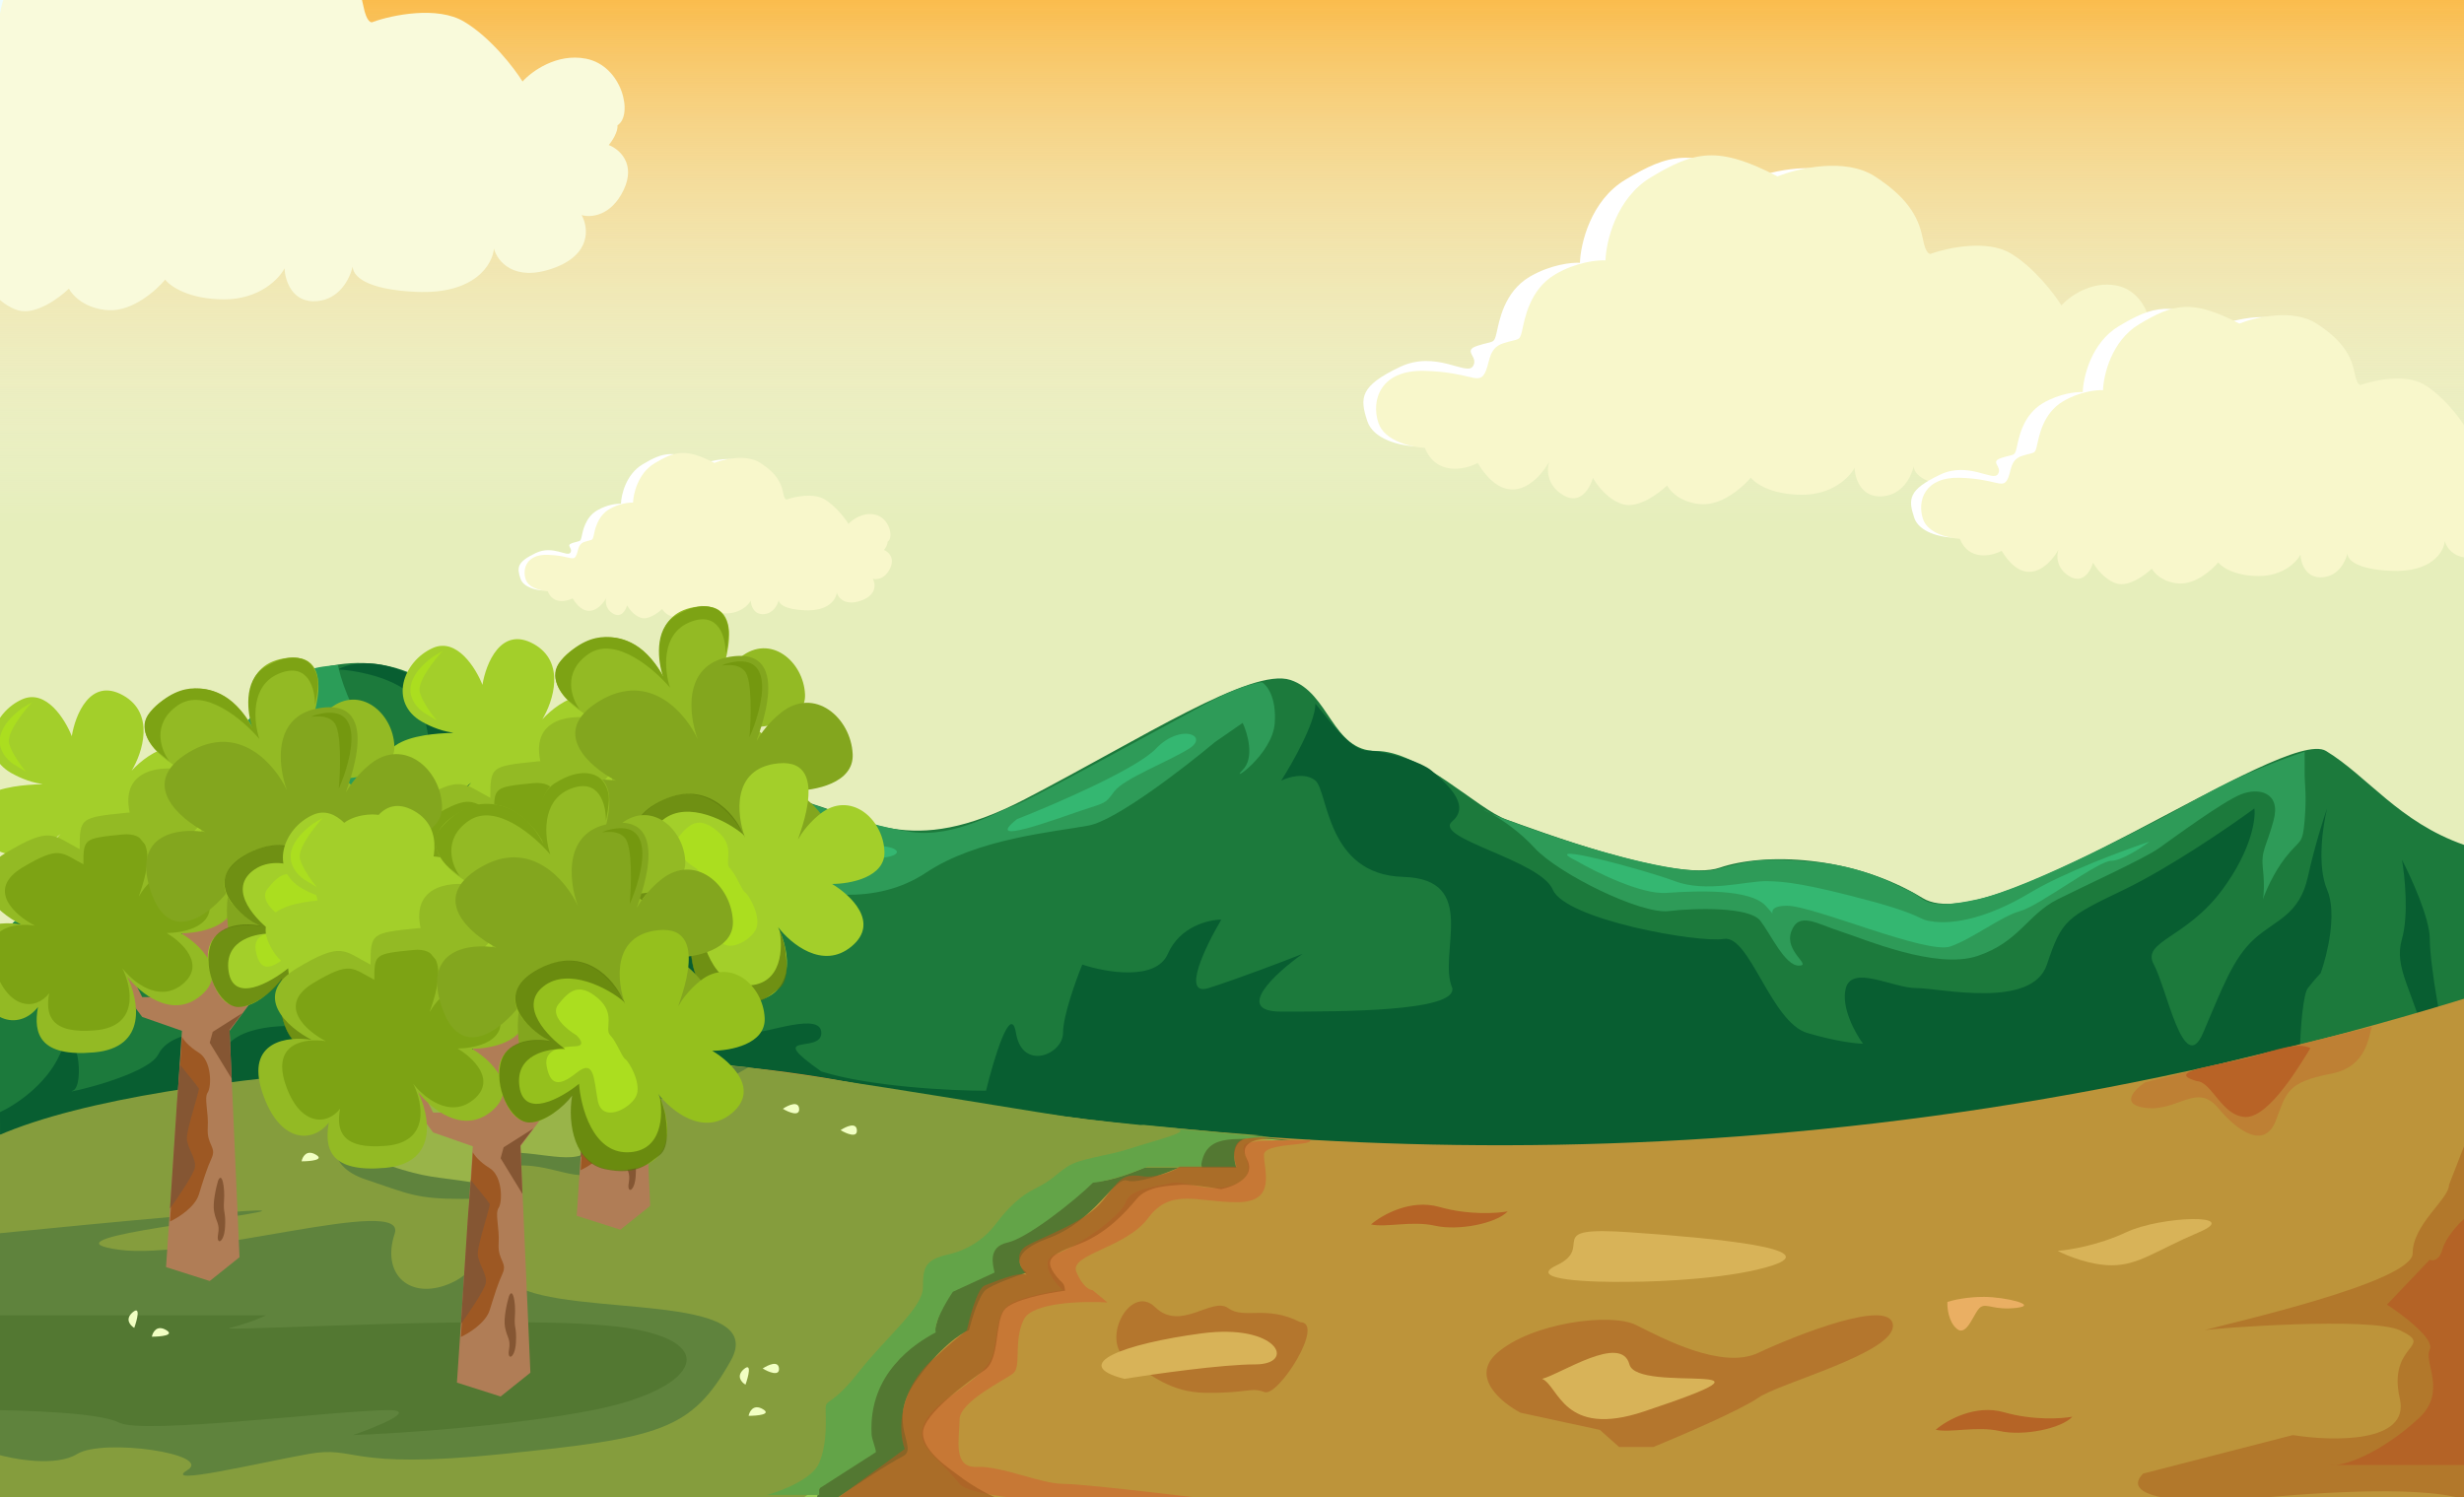 <svg width="1152" height="700" viewBox="0 0 1152 700" fill="none" xmlns="http://www.w3.org/2000/svg">
<rect x="0" y="0" width="1152" height="700" fill="#333333" stroke="none"/>
<g clip-path="url(#clip0)">
<rect width="1152" height="700" fill="white"/>
<rect width="1152" height="699" fill="#E6EEBB"/>
<rect width="1152" height="699" fill="url(#paint0_linear)"/>
<path d="M123.96 329.784C113.253 346.867 33.526 410.454 -5 440.113V554H2.3H1197V405.708C1192.13 405.708 1176.32 403.573 1151.99 395.031C1121.57 384.354 1106.97 363 1087.51 351.137C1068.04 339.274 931.781 440.113 898.933 419.944C866.085 399.776 824.721 398.59 804.039 405.708C783.356 412.826 717.66 387.913 704.277 383.168C690.895 378.423 664.13 351.137 643.447 351.137C622.765 351.137 621.549 323.852 603.3 317.92C585.051 311.987 533.953 345.205 479.206 373.677C424.46 402.149 404.994 381.982 372.146 373.677C339.298 365.373 304.016 342.833 294.283 351.137C284.551 359.441 266.302 370.118 259.002 363C251.702 355.882 228.587 346.392 205.472 323.852C182.356 301.312 137.342 308.43 123.96 329.784Z" fill="#1C7A3C"/>
<path d="M28 493C21.6 507.4 6.667 517 0 520C0 615 12 561 49 578C86 595 122 587 211 567C300 547 669.5 571 896 602C1122.5 633 1148 501 1145 493C1142 485 1136 451 1136 439C1136 429.4 1127.33 410.333 1123 402C1124.33 409.667 1126.2 427.8 1123 439C1119 453 1128 462 1136 493C1144 523.999 1105 520 1096 520H1079C1073 520 1075 467 1079 462C1082.2 458.001 1084.33 455.667 1085 455C1088 446.667 1092.8 427.2 1088 416C1083.2 404.8 1086 386 1088 378C1086.33 382.667 1082.2 395.6 1079 410C1075 428 1064 430 1054 439C1044 448 1039 462 1030 482.999C1021 503.999 1013 462 1007 451C1001 440 1022 439 1039 416C1052.6 397.6 1054.67 383 1054 378C1042.67 386.333 1014.6 405.6 993 416C966 429 964 430 957 451C950 472 907 462 896 462C885 462 866 451 863 462C860.6 470.801 867.333 483 871 487.999C868 487.999 858.6 486.999 845 482.999C828 477.999 818 437 806 439C794 441 732 430 726 416C720 402 669.5 392 679 384C688.5 376.001 674.5 365 669.5 360.5C664.5 356 647 351 639.5 351C632 351 624 340 615 329C615 337.8 604.333 356.667 599 365C602.333 363.333 610.2 361 615 365C621 370 620 409 656 410C692 411 672 446 679 462C681 473 627.003 473 599.002 473H599C576.6 473 596.333 455 609 446C599.667 449.667 577.8 458 565 462C552.2 466.001 563.667 442.334 571 430C565 430 551.6 433.2 546 446C540.4 458.8 517 454.667 506 451C503 458.333 497 475 497 482.999C497 492.999 478 501 475 482.999C472.6 468.599 464.667 494.999 461 510C445 510 407.2 508.2 384 501C357 482 384 493 384 482.999C384 472.999 359 482.999 351 482.999C343 482.999 339 473 339 462C339 451 311 430 300 416C289 402 288 408 288 392C288 379.2 270.667 368.667 262 365C249.333 357.333 222.4 340.4 216 334C189.6 306 166.333 308.334 158 313C164.667 313.334 180.4 315.8 190 323C202 332 200 351 202 360C204 369 224 378 240 384C256 390 267 404 259 430C251 456 244 447 240 462C236.8 474 219.333 474.334 211 473C206.667 474.334 196.4 478.2 190 482.999C182 488.999 173 487.999 158 482.999C143 477.999 116 477.999 107 487.999C99.8 495.999 96 487.999 95 482.999C89.667 482.999 78 484.999 74 493C69 503 28 512 34 510C40 508 36 475 28 493Z" fill="#085E31"/>
<path d="M397 506C248.2 478 69.667 511 -1 531V701H1152V467C842 562 583 541 397 506Z" fill="#BD943A"/>
<path d="M-1 702V531C79 496 284.603 493.303 321 496C361.5 499 471 518 498 522C519.6 525.2 569 529.333 591 531C477.4 531 406.333 645 385 702H-1Z" fill="#859D3D"/>
<path d="M120.719 566.752C136.427 563.401 45.451 572.059 -2 576.807V679.866C6.59 682.38 26.225 685.899 36.043 679.866C48.315 672.325 99.857 679.866 87.585 687.407C75.313 694.948 120.719 684.056 144.035 679.866C167.352 675.677 161.216 687.407 234.847 679.866C308.478 672.325 323.205 668.974 341.613 636.296C360.02 603.619 266.754 616.187 240.983 601.105C215.212 586.023 225.03 595.24 207.849 601.105C190.668 606.97 178.397 595.24 184.533 576.807C190.668 558.374 92.493 589.375 55.678 584.348C18.862 579.32 101.084 570.942 120.719 566.752Z" fill="#5F833D"/>
<path d="M124.389 615H-6V659.333C10.824 659.333 46.716 660.5 55.689 665.167C66.906 671 158.038 659.333 181.872 659.333C195.332 659.333 176.264 667.111 165.048 671C186.545 670.222 239.075 666.8 277.21 659.333C324.879 650 338.899 627.833 292.632 620.833C246.365 613.833 97.75 623.167 107.564 620.833C115.416 618.967 122.052 616.167 124.389 615Z" fill="#537832"/>
<path d="M415 681C408.6 684.2 392.333 695 385 700H375C376.667 693.667 381 677.8 385 665C390 649 403 630 421 613C435.4 599.4 443.667 584.667 446 579L487 557L507 546C514 543.334 529 536.8 533 532C537 527.201 542 528.5 544 528.5L605 533.5C601.333 533.834 591.2 532.8 580 532C568.8 531.2 569.333 541 571 546H544C538 548.667 524.8 553.6 520 552C514 550 505 571 483 579C465.4 585.4 469 592.334 473 595C468 596.667 457.2 600.6 454 603C450.8 605.4 447.333 616.667 446 622C442.333 623.334 432.2 630 421 646C407 666 423 677 415 681Z" fill="#96C753"/>
<path d="M422 681C415.6 684.2 399.333 695 392 700H382C383.667 693.666 388 677.8 392 665C397 649 410 630 428 613C442.4 599.4 450.667 584.666 453 579L494 557L514 546C521 543.333 536 536.8 540 532C544 527.2 547.5 527.5 549.5 527.5L611.5 534C607.833 534.333 598.2 532.8 587 532C575.8 531.2 576.333 541 578 546H551C545 548.667 531.8 553.6 527 552C521 550 512 571 490 579C472.4 585.4 476 592.333 480 595C475 596.666 464.2 600.6 461 603C457.8 605.4 454.333 616.666 453 622C449.333 623.333 439.2 630 428 646C414 666 430 677 422 681Z" fill="#537832"/>
<path d="M406 681C399.6 684.2 383.333 695 376 700H366C367.667 693.667 372 677.8 376 665C381 649 394 630 412 613C426.4 599.4 434.667 584.667 437 579L478 557L498 546C505 543.333 520 536.8 524 532C528 527.2 533 526 535 526L596 532C592.333 532.334 582.2 532.8 571 532C559.8 531.2 560.333 541 562 546H535C529 548.667 515.8 553.6 511 552C505 550 496 571 474 579C456.4 585.4 460 592.333 464 595C459 596.667 448.2 600.6 445 603C441.8 605.4 438.333 616.667 437 622C433.333 623.333 423.2 630 412 646C398 666 414 677 406 681Z" fill="#859D3D"/>
<path d="M165.469 502.972C177.187 496.647 215.601 495.246 231 495.999L293 495.999L350 499L317.5 517.5C317.5 506.205 299.325 519.914 289.41 519.914C277.016 519.914 283.38 527.816 280 542.5C276.62 557.184 260.027 543.87 242 545C223.972 546.13 248 560.577 216.172 560.577C194.498 560.577 191.384 558.318 171.103 551.541C150.821 544.764 155.106 529.389 167.5 526C179.894 522.611 178.99 521.044 171.103 514.267C163.216 507.49 150.822 510.879 165.469 502.972Z" fill="#5F833D"/>
<path d="M177 502C187.4 496.4 217.333 496.334 231 497L339 498.5L319 512C319 502 295.8 517 287 517C276 517 280 521 277 534C274 547 253 538 237 539C221 540 241 556 222 553C203 550 200 551 182 545C164 539 166 532 177 529C188 526 189 518 182 512C175 506 164 509 177 502Z" fill="#99B449"/>
<path d="M383 684C379.8 691.6 365.333 697.167 358.5 699H383V696L409.5 679C409.5 677 407.5 672.9 407.5 670.5C406 642 428 628 437.5 623C436.3 619 442.333 608.667 445.5 604L465 595C464.167 591.333 461.8 583 471 581C480.2 579 502 561.833 511 553C519.4 552.2 531.833 547.334 536.5 545.5H561.5C563.5 528.986 578 534 589.5 531.5C573.667 530 543.6 527.2 550 528C558 529 539 533.5 528.5 537C518 540.5 505 541.5 499 545.5C493 549.5 492.5 551.5 483.5 556C474.5 560.5 468.5 568.5 465 573C461.5 577.5 454.5 584 443.5 586.5C432.5 589 431.5 592.5 431.5 602C431.5 611.5 414 625.5 401.5 641.5C389 657.5 386 654 386 658.5C386 663 387 674.5 383 684Z" fill="#63A448"/>
<path d="M350 662C350.401 659.909 352.289 656.354 356.625 658.863C360.961 661.373 354.015 662 350 662Z" fill="#F1FFC3"/>
<path d="M71 625C71.401 622.909 73.288 619.354 77.625 621.863C81.961 624.373 75.015 625 71 625Z" fill="#F1FFC3"/>
<path d="M141 543C141.401 540.909 143.289 537.354 147.625 539.863C151.961 542.373 145.015 543 141 543Z" fill="#F1FFC3"/>
<path d="M348.538 647.44C346.704 646.359 343.991 643.386 347.812 640.146C351.634 636.907 349.889 643.659 348.538 647.44Z" fill="#F1FFC3"/>
<path d="M62.767 620.88C60.933 619.798 58.219 616.825 62.041 613.586C65.863 610.346 64.117 617.099 62.767 620.88Z" fill="#F1FFC3"/>
<path d="M356.577 639.883C358.992 638.249 363.898 635.954 364.2 639.849C364.501 643.743 359.244 641.494 356.577 639.883Z" fill="#F1FFC3"/>
<path d="M393 528.433C395.415 526.8 400.321 524.505 400.623 528.399C400.924 532.294 395.667 530.045 393 528.433Z" fill="#F1FFC3"/>
<path d="M366 518.433C368.415 516.8 373.321 514.505 373.623 518.399C373.924 522.294 368.667 520.045 366 518.433Z" fill="#F1FFC3"/>
<path d="M157 535.433C159.415 533.8 164.321 531.505 164.623 535.399C164.924 539.294 159.667 537.045 157 535.433Z" fill="#F1FFC3"/>
<path d="M1050 701C1074.8 698.6 1129.33 694 1152 701V536L1145 554C1145 560.667 1128 572.4 1128 586C1128 599.6 1040.83 619 1030.5 622C1035.17 621 1108.4 615.6 1122 622C1139 630 1116 628 1122 654C1126.8 674.8 1090.67 674 1072 671L1002 689C990 701 1025.2 703.4 1050 701Z" fill="#B2782B"/>
<path d="M1152 685H1091.93C1090.86 685.1 1089.88 685.102 1089 685H1091.93C1101.36 684.117 1117.53 675.576 1131 663C1144.18 650.699 1133 637 1136 631C1138.4 626.2 1123.67 615 1116 610L1136 589C1137.33 589.667 1140.4 589.6 1142 584C1143.6 578.4 1149.33 572.333 1152 570V685Z" fill="#B65B24" fill-opacity="0.7"/>
<path d="M448.626 693.78C457.045 704.312 563.05 705.541 615 704.839L558.373 700.099C541.168 697.993 504.753 693.78 496.735 693.78C486.712 693.78 468.17 685.354 456.645 685.88C445.119 686.407 448.626 672.188 448.626 663.762C448.626 655.337 469.674 645.33 473.683 642.17C477.692 639.011 473.683 626.898 478.694 616.893C482.703 608.888 506.423 608.291 517.782 608.993L510.766 603.201C509.43 603.201 506.056 601.515 503.249 594.774C499.741 586.348 526.301 583.715 536.825 569.497C547.348 555.278 559.877 562.124 578.418 562.124C596.96 562.124 590.946 547.378 590.946 540.006C590.946 534.108 614.534 536 612.5 533C607.656 533.527 584.332 532.317 581.926 535.266C578.919 538.953 589.443 547.379 578.418 553.172C567.393 558.964 553.362 551.592 547.348 553.172C541.335 554.751 528.306 555.805 526.301 562.124C524.297 568.444 504.252 582.662 493.728 586.349C485.309 589.298 492.225 598.812 496.735 603.201C491.556 603.903 479.696 606.044 473.683 608.993C466.166 612.68 467.168 618.473 464.663 631.638C462.157 644.804 440.107 652.177 433.091 663.762C426.075 675.348 438.102 680.614 448.626 693.78Z" fill="#C77835"/>
<path d="M672.976 564.34C659.386 560.458 645.996 568.17 641 572.511C647.931 574.073 660.1 570.664 670.997 573.12C681.895 575.575 699.615 572.052 704.904 566.41C699.924 567.338 686.566 568.223 672.976 564.34Z" fill="#B56426"/>
<path d="M936.976 660.34C923.386 656.458 909.996 664.17 905 668.511C911.931 670.073 924.1 666.664 934.997 669.12C945.895 671.575 963.615 668.052 968.904 662.41C963.924 663.338 950.566 664.223 936.976 660.34Z" fill="#B56426"/>
<path d="M699.994 632.578C687.194 643.778 701.994 655.912 710.994 660.578L747.994 668.578L756.994 676.578H772.994C785.994 671.245 813.994 659.178 821.994 653.578C831.994 646.578 885.994 632.578 884.994 619.578C883.994 606.578 838.994 624.579 821.994 632.578C804.994 640.578 776.994 625.578 764.994 619.578C752.994 613.578 715.994 618.578 699.994 632.578Z" fill="#B4762D"/>
<path d="M927.661 606.387C919.585 606.344 912.845 607.942 910.485 608.747C910.326 611.582 910.983 618.067 914.889 621.318C919.771 625.383 923.01 612.997 926.049 611.138C929.088 609.279 932.242 612.758 942.778 611.517C953.313 610.275 937.757 606.441 927.661 606.387Z" fill="#EAAF63"/>
<path d="M563.122 651.215C547.367 650.899 538.819 643.239 528.317 636.736C513.177 628.407 528.183 599.553 540.078 611.197C551.973 622.841 566.691 606.164 574.198 611.624C581.705 617.084 591.841 610.012 607.922 618.2C619.738 618.437 597.572 653.389 591.172 650.9C584.773 648.412 582.816 651.61 563.122 651.215Z" fill="#B4762D"/>
<path d="M761.811 637.954C758 623.471 729.738 642.46 720.991 644.713C728.766 647.931 730.817 672.561 768.5 660C845 634.5 765.521 652.052 761.811 637.954Z" fill="#D8B358"/>
<path d="M727.794 591.609C713.021 598.561 744.317 599.655 761.811 599.333C776.39 599.333 810.212 597.788 828.872 591.609C852.198 583.885 803.603 579.057 761.811 576.161C720.019 573.264 746.261 582.919 727.794 591.609Z" fill="#D8B358"/>
<path d="M994.096 576.161C980.878 582.34 967.207 584.528 962.023 584.85C966.235 587.103 977.185 591.609 987.293 591.609C999.928 591.609 1007.7 584.85 1028.11 576.161C1048.52 567.471 1010.62 568.436 994.096 576.161Z" fill="#D8B358"/>
<path d="M586.868 637.954C571.318 637.954 539.569 642.46 525.638 644.713C499.397 637.954 525.638 628.299 561.599 623.471C597.559 618.644 606.306 637.954 586.868 637.954Z" fill="#D8B358"/>
<path d="M1003 518C991 516.4 998 509.333 1003 506L1109 480C1107.33 484.333 1106.8 498.8 1090 502C1069 506 1069 511 1064 524C1059 537 1047 530 1037 518C1027 506 1018 520 1003 518Z" fill="#BE8034"/>
<path d="M1055 493.5C1041.53 497.769 1010 500.5 1027 505.5C1034.1 505.674 1038.76 521.998 1049.93 522.271C1061.1 522.544 1076.12 496.624 1080.2 490.055C1075.5 488 1069.85 488.794 1055 493.5Z" fill="#B65B24" fill-opacity="0.8"/>
<path d="M423 677.5L391.5 700.5H466.5C461.667 699 452.6 693.3 449 690.5C444.5 687 431.5 679 431.5 670C431.5 661 453.5 645.5 460.5 640.5C467.5 635.5 465 618.5 469.5 612.5C473.1 607.7 490 604.5 498 603.5C497.667 603 498.3 600.657 495.5 598.657C486.5 588.657 491.5 586.657 504.5 581.657C517.5 576.657 526.5 566.5 531.5 560.5C536.5 554.5 546.5 554.5 551.5 554C555.5 553.6 566.167 555.167 571 556C576.833 554.833 587.4 550.4 583 542C578.6 533.6 588.833 532.167 594.5 532.5C593 532 588.4 531.3 582 532.5C575.6 533.7 576.667 541.667 578 545.5H551.5C549.333 547.5 540.288 550.868 534.5 550C524.5 548.5 523.5 551.5 515.5 561.5C507.5 571.5 488 578 480 582.5C473.6 586.1 477.333 593.834 480 596C475.5 594.5 464.1 599.8 460.5 601C456.9 602.2 453.333 616.334 452 622C448.833 624.5 441.6 630.4 438 634C420 648.4 419.667 669 423 677.5Z" fill="#A35D21" fill-opacity="0.7"/>
<path d="M117 414C71.4 426 23.333 430.167 6 431.5C42.333 402.833 118.5 337 126 326C134.864 313 150.667 311.333 158 311C159 316 163 331 175 347C190 367 177 366 180 388C183 410 208 421 196 433C184 445 174 399 117 414Z" fill="#2B9D58"/>
<path d="M282 392C284.4 384 272.333 372 266 367C265.5 366.667 264 365.8 262 365C264 365 268.5 365 272.5 364C279.3 362.8 290.667 354.5 295.5 350.5C309 346 335 361.5 342 364C349 366.5 372.5 374 379.5 376C386.5 378 405.5 386 426 389C446.5 392 468 378.5 473.5 377C479 375.5 544.5 339.5 563 329.5C577.8 321.5 587.167 319.167 590 319C592.333 320.333 596.8 326 596 338C595 353 574 367 581 360C586.6 354.4 583.333 343 581 338L568 347C553.667 359 521.8 383.6 509 386C493 389 457 392 433 408C409 424 380 418 365 413C353 409 340 418 335 423C336.333 425.667 340.8 433.8 348 445C357 459 322 448 312 436C302 424 279 402 282 392Z" fill="#2E9B58"/>
<path d="M693.5 378.5C694.486 378.955 695.81 379.638 697.372 380.535C705.068 383.913 721.575 389.569 730.5 392.5C749 398.667 789.3 410.1 802.5 406.5C819 402 824.5 401 848 403C871.5 405 887 414 893.5 417C900 420 899.5 426 924.5 420.5C949.5 415 1009.5 383.5 1031 371.5C1048.2 361.9 1069.17 354.167 1077.5 351.5V361.5C1077.5 367.5 1078.5 371.5 1077.5 383.5C1076.5 395.5 1075.5 392 1068.5 401C1062.9 408.2 1059.17 417 1058 420.5C1058.33 418.833 1058.8 413.7 1058 406.5C1057 397.5 1059.5 396.5 1063 383.5C1066.5 370.5 1056 368 1047.5 371.5C1039 375 1016.5 391.5 1009.5 396.5C1002.5 401.5 976 413.5 962 420.5C948 427.5 944 440.5 924.5 447C905 453.5 871.5 439 860.5 435.5C849.5 432 841 426 837.5 435.5C834 445 847.5 451.5 841 451.5C834.5 451.5 828 437 823 430.5C818 424 793 424.5 780 426C767 427.5 728.5 408.5 717.5 396.5C710.702 389.085 702.672 383.578 697.372 380.535C695.439 379.686 694.062 378.982 693.5 378.5Z" fill="#2E9B58"/>
<path d="M74 389.5C64 401.1 40.833 414 30.5 419C38 418 58.7 413.6 81.5 404C110 392 95 386 103 376C111 366 127 375 135 372C143 369 143 357 138.5 349.5C134 342 147 329 147 319.5C147 311.9 141.333 321 138.5 326.5C134.667 331.334 125.4 342.7 119 349.5C111 358 86.5 375 74 389.5Z" fill="#34B771"/>
<path d="M313 431C315.4 437.4 324.333 437 328.5 436C332.499 435.451 328.5 420.5 324.5 407.5C320.5 394.5 344 395.5 362 395.5C380 395.5 379 401 402 401.5C425 402 422.5 395.5 409.5 395.5C396.5 395.5 383.5 389.5 369 382.5C354.5 375.5 351 380 328.5 380C305.999 380 309.5 365 295 363.5C280.5 362 279.5 368.5 283.5 376.5C287.5 384.5 292.5 385.5 292.5 395.5C292.5 405.5 298.5 401 306 414.5C313.5 428 310 423 313 431Z" fill="#34B771"/>
<path d="M540.5 350C531.3 359.6 493.333 376 475.5 383C459 396.001 493.5 383 505.5 379C517.5 375 516.5 376 521 370C525.5 364 546.5 356 556 350C565.5 344 552 338 540.5 350Z" fill="#34B771"/>
<path d="M779 417.5C767.4 418.3 746.167 407.833 737 402.5C717.651 393 768.5 406.5 783 412C797.5 417.5 816.5 412 825.5 412C834.5 412 845.5 413.5 873.5 421C901.5 428.5 895.5 430 904.5 431C913.5 432 929 429.5 949 417.5C965 407.9 993 397.5 1005 393.5C1001 396.5 991.8 402.5 987 402.5C981 402.5 953.5 423.5 944.5 426C935.5 428.5 923 438.5 912 442.5C901 446.5 848 423.5 835.5 423.5C823 423.5 833 431.5 825.5 423.5C818 415.5 793.5 416.5 779 417.5Z" fill="#34B771"/>
<path d="M690.081 202.885C684.081 206.02 673.438 207.466 660.992 208.639C654.955 208.351 642.162 205.615 639.289 196.975C635.613 185.92 635.826 180.478 654.488 171.586C671.32 163.566 685.608 175.856 688.611 171.289C691.615 166.721 683.313 164.077 690.812 161.656C698.31 159.236 698.47 160.935 699.692 155.678C700.913 150.422 703.037 136.513 715.24 129.365C725.003 123.647 734.925 122.654 738.666 122.873C738.974 113.99 743.651 93.785 759.901 84.028C780.214 71.831 791.116 69.09 819.096 83.59C828.473 79.85 850.7 74.614 864.595 83.587C881.963 94.803 885.476 104.755 887.128 113.167C888.449 119.897 890.374 120.286 891.172 119.64C898.927 116.91 911.237 122.273 922.153 128.785C933.068 135.296 948.466 138.518 951.836 143.913C952.17 143.539 952.407 143.235 952.57 142.994C952.402 142.122 953.37 141.808 952.57 142.994C952.738 143.87 954.053 145.312 959.466 146.362C974.332 149.244 996.914 157.658 990.427 161.697C990.683 164.415 988.177 168.193 986.892 169.742C991.05 171.349 998.074 177.257 992.908 188.026C987.742 198.794 979.376 199.297 975.839 198.202C978.588 203.084 968.703 201.882 952.749 207.498C936.796 213.114 930.145 204.487 928.814 199.472C928.266 205.807 924.106 208.867 899.96 207.715C875.814 206.563 881.531 220.799 883.197 217.214C882.516 222.134 867.342 205.264 857.131 206.227C848.785 207.013 852.85 218.856 854.52 220.513C854.766 220.365 854.966 220.151 855.116 219.861C855.147 220.744 854.894 220.883 854.52 220.513C851.208 222.499 839.493 212.327 826.065 212.316C811.642 212.304 808.582 227.102 806.613 224.431C803.016 228.769 790.424 217.046 780.766 216.585C771.108 216.124 768.872 230.844 767.471 228.12C763.536 231.918 759.651 212.749 752.587 210.672C745.524 208.596 734.532 227.797 732.793 224.533C731.518 229.223 731.78 213.479 723.78 208.749C717.14 204.823 712.868 215.357 712.25 217.198C712.281 217.144 712.311 217.09 712.342 217.035C712.15 217.587 712.124 217.575 712.25 217.198C706.921 226.669 703.816 225.446 690.081 202.885Z" fill="white"/>
<path d="M690.864 216.489C684.864 219.625 671.523 222.596 666.158 209.392C660.121 209.104 647.33 206.368 644.455 197.728C640.862 186.928 645.538 172.778 666.2 173.401C686.863 174.024 690.826 179.649 693.83 175.082C696.833 170.514 695.262 162.951 702.76 160.531C710.258 158.11 710.418 159.809 711.64 154.553C712.862 149.297 714.985 135.387 727.189 128.239C736.952 122.521 746.874 121.529 750.614 121.748C750.922 112.864 755.6 92.659 771.85 82.902C792.163 70.706 803.065 67.965 831.044 82.465C840.421 78.725 862.649 73.488 876.543 82.461C893.912 93.677 897.425 103.629 899.076 112.041C900.397 118.771 902.322 119.161 903.12 118.514C910.875 115.784 929.115 111.952 940.03 118.464C950.945 124.975 960.414 137.392 963.784 142.787C967.408 138.733 977.63 131.201 989.523 133.508C1004.39 136.39 1008.86 156.532 1002.38 160.571C1002.63 163.29 1000.13 167.067 998.841 168.616C1003 170.224 1010.02 176.132 1004.86 186.9C999.69 197.669 991.324 198.171 987.787 197.077C990.536 201.959 992.047 213.127 976.093 218.743C960.139 224.359 953.489 215.732 952.157 210.716C951.61 217.051 944.478 229.434 920.332 228.282C900.06 227.315 894.9 221.904 894.752 218.071C893.427 223.31 889.316 231.204 880.338 232.05C870.127 233.013 867.235 223.574 867.065 218.735C864.885 222.939 856.921 231.344 842.497 231.332C828.074 231.32 820.53 225.976 818.562 223.306C814.964 227.643 805.355 236.203 795.696 235.743C786.038 235.282 780.82 229.718 779.419 226.994C775.485 230.792 765.85 237.87 758.786 235.793C751.723 233.717 746.48 226.671 744.742 223.407C743.467 228.097 738.917 236.295 730.916 231.565C722.916 226.835 723.165 219.157 724.29 215.909C718.904 225.557 704.678 239.179 690.864 216.489Z" fill="#F8F7CB"/>
<path d="M-70.561 107.243C-77.463 110.85 -89.706 112.513 -104.025 113.863C-110.969 113.532 -125.687 110.385 -128.992 100.444C-133.221 87.727 -132.975 81.466 -111.507 71.237C-92.143 62.01 -75.707 76.149 -72.251 70.895C-68.796 65.64 -78.346 62.598 -69.72 59.814C-61.094 57.029 -60.91 58.983 -59.504 52.937C-58.099 46.89 -55.656 30.889 -41.617 22.666C-30.386 16.087 -18.971 14.946 -14.668 15.197C-14.314 4.978 -8.933 -18.266 9.761 -29.491C33.129 -43.521 45.671 -46.675 77.859 -29.994C88.646 -34.296 114.217 -40.32 130.201 -29.998C150.181 -17.095 154.223 -5.646 156.123 4.031C157.643 11.773 159.858 12.222 160.775 11.478C169.697 8.337 183.858 14.507 196.416 21.998C208.973 29.489 226.687 33.195 230.564 39.401C230.948 38.971 231.22 38.622 231.407 38.344C231.215 37.341 232.328 36.981 231.407 38.344C231.601 39.353 233.114 41.011 239.341 42.219C256.443 45.535 282.422 55.214 274.959 59.861C275.253 62.987 272.371 67.333 270.893 69.115C275.676 70.965 283.756 77.761 277.813 90.149C271.87 102.537 262.246 103.116 258.176 101.856C261.339 107.472 249.967 106.089 231.614 112.55C213.261 119.011 205.61 109.087 204.079 103.317C203.449 110.605 198.663 114.125 170.885 112.8C143.107 111.475 149.685 127.851 151.601 123.728C150.817 129.387 133.361 109.981 121.615 111.088C112.013 111.992 116.69 125.617 118.611 127.522C118.894 127.353 119.124 127.106 119.297 126.772C119.332 127.789 119.041 127.948 118.611 127.522C114.801 129.808 101.323 118.106 85.876 118.093C69.283 118.079 65.763 135.103 63.499 132.03C59.36 137.02 44.875 123.534 33.764 123.004C22.653 122.474 20.081 139.407 18.469 136.274C13.943 140.643 9.473 118.591 1.347 116.202C-6.779 113.813 -19.424 135.902 -21.424 132.147C-22.891 137.543 -22.59 119.43 -31.793 113.989C-39.431 109.473 -44.346 121.592 -45.057 123.709C-45.022 123.647 -44.987 123.585 -44.952 123.522C-45.172 124.157 -45.203 124.143 -45.057 123.709C-51.188 134.605 -54.759 133.198 -70.561 107.243Z" fill="#EEFDFF"/>
<path d="M-69.659 122.894C-76.562 126.501 -91.91 129.919 -98.082 114.729C-105.026 114.398 -119.742 111.251 -123.048 101.311C-127.182 88.886 -121.803 72.608 -98.033 73.325C-74.263 74.042 -69.703 80.513 -66.248 75.258C-62.793 70.004 -64.6 61.303 -55.974 58.519C-47.348 55.735 -47.164 57.689 -45.759 51.642C-44.353 45.595 -41.911 29.594 -27.872 21.371C-16.64 14.792 -5.226 13.651 -0.922 13.903C-0.569 3.683 4.813 -19.561 23.507 -30.785C46.875 -44.816 59.416 -47.969 91.604 -31.288C102.392 -35.591 127.962 -41.615 143.947 -31.293C163.927 -18.39 167.969 -6.941 169.868 2.737C171.388 10.479 173.603 10.927 174.521 10.183C183.442 7.042 204.425 2.634 216.982 10.125C229.539 17.616 240.432 31.901 244.309 38.107C248.478 33.443 260.237 24.778 273.919 27.431C291.021 30.748 296.167 53.919 288.704 58.566C288.999 61.693 286.116 66.038 284.638 67.82C289.421 69.67 297.502 76.466 291.558 88.854C285.615 101.243 275.991 101.821 271.922 100.561C275.085 106.178 276.822 119.025 258.469 125.486C240.116 131.947 232.465 122.023 230.933 116.253C230.303 123.54 222.099 137.785 194.321 136.46C171.001 135.347 165.065 129.123 164.894 124.714C163.37 130.74 158.641 139.822 148.312 140.795C136.565 141.902 133.238 131.045 133.042 125.477C130.535 130.314 121.373 139.983 104.78 139.969C88.187 139.956 79.509 133.808 77.244 130.735C73.106 135.725 62.051 145.573 50.94 145.043C39.829 144.513 33.827 138.113 32.215 134.979C27.688 139.348 16.604 147.49 8.478 145.101C0.352 142.713 -5.679 134.607 -7.678 130.853C-9.145 136.248 -14.38 145.678 -23.583 140.237C-32.787 134.796 -32.5 125.963 -31.206 122.227C-37.402 133.325 -53.767 148.997 -69.659 122.894Z" fill="#F9FADB"/>
<path d="M267.35 273.354C264.514 274.836 259.484 275.519 253.602 276.074C250.749 275.937 244.702 274.645 243.344 270.561C241.607 265.336 241.708 262.764 250.528 258.561C258.483 254.77 265.236 260.579 266.656 258.421C268.075 256.262 264.152 255.012 267.696 253.868C271.24 252.724 271.315 253.527 271.893 251.043C272.47 248.558 273.474 241.984 279.242 238.606C283.856 235.903 288.545 235.434 290.313 235.538C290.459 231.339 292.669 221.789 300.35 217.178C309.95 211.414 315.103 210.118 328.327 216.971C332.759 215.204 343.265 212.729 349.832 216.97C358.04 222.271 359.701 226.974 360.481 230.95C361.106 234.131 362.016 234.315 362.393 234.01C366.058 232.719 371.876 235.254 377.035 238.332C382.194 241.409 389.472 242.932 391.065 245.482C391.223 245.305 391.334 245.162 391.411 245.047C391.332 244.635 391.79 244.487 391.411 245.047C391.491 245.462 392.113 246.143 394.671 246.639C401.697 248.002 412.37 251.978 409.304 253.887C409.425 255.172 408.241 256.957 407.634 257.689C409.599 258.449 412.919 261.241 410.477 266.331C408.035 271.421 404.081 271.658 402.409 271.141C403.709 273.448 399.037 272.88 391.496 275.534C383.956 278.189 380.813 274.111 380.184 271.741C379.925 274.735 377.959 276.181 366.546 275.637C355.134 275.092 357.836 281.821 358.623 280.127C358.302 282.452 351.13 274.479 346.304 274.933C342.359 275.305 344.281 280.903 345.07 281.685C345.186 281.616 345.28 281.515 345.352 281.377C345.366 281.795 345.246 281.86 345.07 281.685C343.504 282.624 337.967 277.817 331.621 277.812C324.804 277.806 323.358 284.8 322.427 283.538C320.727 285.588 314.776 280.047 310.211 279.829C305.646 279.611 304.59 286.568 303.927 285.281C302.068 287.076 300.231 278.016 296.893 277.035C293.554 276.053 288.359 285.128 287.538 283.586C286.935 285.802 287.059 278.361 283.277 276.125C280.139 274.27 278.121 279.249 277.828 280.119C277.843 280.093 277.857 280.068 277.872 280.042C277.781 280.303 277.768 280.297 277.828 280.119C275.309 284.595 273.842 284.017 267.35 273.354Z" fill="white"/>
<path d="M267.721 279.784C264.885 281.266 258.58 282.67 256.044 276.429C253.191 276.293 247.145 275 245.787 270.916C244.088 265.812 246.298 259.124 256.064 259.419C265.83 259.713 267.703 262.372 269.123 260.213C270.542 258.054 269.8 254.48 273.344 253.336C276.888 252.192 276.963 252.995 277.541 250.51C278.118 248.026 279.121 241.452 284.889 238.074C289.504 235.371 294.193 234.902 295.961 235.005C296.107 230.807 298.317 221.257 305.998 216.646C315.598 210.881 320.751 209.586 333.975 216.439C338.407 214.672 348.912 212.197 355.48 216.437C363.688 221.738 365.349 226.442 366.129 230.418C366.754 233.599 367.664 233.783 368.041 233.477C371.706 232.187 380.326 230.376 385.485 233.453C390.644 236.531 395.12 242.4 396.713 244.949C398.425 243.033 403.257 239.474 408.877 240.564C415.904 241.926 418.018 251.446 414.952 253.355C415.073 254.64 413.889 256.425 413.281 257.157C415.246 257.917 418.566 260.709 416.124 265.799C413.683 270.888 409.729 271.126 408.057 270.609C409.356 272.916 410.07 278.194 402.53 280.849C394.99 283.503 391.846 279.426 391.217 277.055C390.958 280.049 387.588 285.902 376.175 285.357C366.594 284.9 364.156 282.343 364.085 280.531C363.459 283.007 361.516 286.739 357.273 287.138C352.447 287.593 351.08 283.132 351 280.845C349.97 282.832 346.205 286.804 339.388 286.799C332.571 286.793 329.006 284.268 328.075 283.005C326.375 285.055 321.833 289.101 317.268 288.883C312.703 288.666 310.238 286.036 309.575 284.749C307.716 286.544 303.162 289.889 299.823 288.907C296.485 287.926 294.007 284.596 293.186 283.053C292.583 285.27 290.432 289.144 286.651 286.909C282.87 284.673 282.988 281.045 283.519 279.51C280.974 284.069 274.25 290.508 267.721 279.784Z" fill="#F8F7CB"/>
<path d="M935.234 246.768C930.477 249.255 922.039 250.401 912.171 251.331C907.385 251.102 897.243 248.934 894.965 242.083C892.05 233.318 892.22 229.004 907.015 221.954C920.36 215.595 931.687 225.34 934.068 221.719C936.45 218.097 929.868 216.001 935.813 214.082C941.758 212.163 941.885 213.51 942.853 209.342C943.822 205.175 945.505 194.147 955.181 188.48C962.921 183.947 970.787 183.16 973.753 183.334C973.997 176.291 977.705 160.272 990.589 152.536C1006.69 142.867 1015.34 140.694 1037.52 152.19C1044.95 149.224 1062.58 145.073 1073.59 152.187C1087.36 161.079 1090.15 168.969 1091.46 175.638C1092.5 180.974 1094.03 181.283 1094.66 180.77C1100.81 178.606 1110.57 182.858 1119.22 188.021C1127.88 193.183 1140.09 195.737 1142.76 200.014C1143.02 199.718 1143.21 199.477 1143.34 199.286C1143.21 198.595 1143.97 198.346 1143.34 199.286C1143.47 199.981 1144.52 201.124 1148.81 201.956C1160.59 204.241 1178.5 210.912 1173.35 214.114C1173.56 216.269 1171.57 219.264 1170.55 220.492C1173.85 221.767 1179.42 226.45 1175.32 234.988C1171.23 243.526 1164.59 243.924 1161.79 243.056C1163.97 246.927 1156.13 245.973 1143.48 250.426C1130.83 254.879 1125.56 248.039 1124.51 244.063C1124.07 249.085 1120.77 251.511 1101.63 250.598C1082.49 249.685 1087.02 260.971 1088.34 258.129C1087.8 262.03 1075.77 248.655 1067.67 249.418C1061.06 250.042 1064.28 259.431 1065.6 260.744C1065.8 260.627 1065.96 260.458 1066.08 260.227C1066.1 260.928 1065.9 261.038 1065.6 260.744C1062.98 262.319 1053.69 254.255 1043.04 254.246C1031.61 254.237 1029.18 265.968 1027.62 263.851C1024.77 267.29 1014.79 257.996 1007.13 257.63C999.473 257.265 997.701 268.935 996.59 266.775C993.471 269.787 990.39 254.589 984.79 252.943C979.19 251.297 970.475 266.519 969.097 263.932C968.086 267.65 968.294 255.168 961.951 251.418C956.687 248.306 953.3 256.657 952.81 258.116C952.834 258.074 952.858 258.031 952.883 257.987C952.731 258.425 952.71 258.416 952.81 258.116C948.585 265.625 946.124 264.656 935.234 246.768Z" fill="white"/>
<path d="M935.855 257.555C931.098 260.041 920.521 262.396 916.267 251.928C911.481 251.7 901.34 249.531 899.061 242.68C896.212 234.118 899.919 222.899 916.301 223.393C932.682 223.888 935.824 228.347 938.206 224.726C940.587 221.105 939.341 215.109 945.286 213.19C951.231 211.271 951.358 212.618 952.326 208.45C953.295 204.283 954.978 193.255 964.653 187.588C972.394 183.055 980.26 182.268 983.226 182.442C983.47 175.399 987.178 159.38 1000.06 151.644C1016.17 141.975 1024.81 139.801 1046.99 151.297C1054.43 148.332 1072.05 144.181 1083.06 151.294C1096.83 160.187 1099.62 168.077 1100.93 174.746C1101.98 180.082 1103.5 180.391 1104.14 179.878C1110.28 177.714 1124.74 174.675 1133.4 179.838C1142.05 185.001 1149.56 194.845 1152.23 199.122C1155.1 195.908 1163.21 189.937 1172.64 191.765C1184.42 194.051 1187.97 210.02 1182.83 213.222C1183.03 215.377 1181.04 218.372 1180.02 219.6C1183.32 220.875 1188.89 225.558 1184.79 234.096C1180.7 242.633 1174.07 243.032 1171.26 242.164C1173.44 246.035 1174.64 254.889 1161.99 259.341C1149.34 263.794 1144.07 256.954 1143.01 252.978C1142.58 258 1136.92 267.817 1117.78 266.904C1101.71 266.137 1097.62 261.848 1097.5 258.809C1096.45 262.962 1093.19 269.221 1086.07 269.892C1077.98 270.655 1075.68 263.172 1075.55 259.335C1073.82 262.668 1067.51 269.332 1056.07 269.323C1044.64 269.313 1038.66 265.076 1037.1 262.959C1034.24 266.398 1026.63 273.184 1018.97 272.819C1011.31 272.454 1007.17 268.043 1006.06 265.883C1002.94 268.895 995.305 274.506 989.705 272.86C984.104 271.213 979.948 265.627 978.57 263.04C977.559 266.758 973.952 273.257 967.609 269.507C961.266 265.757 961.464 259.67 962.355 257.095C958.085 264.744 946.807 275.544 935.855 257.555Z" fill="#F8F7CB"/>
<path d="M280.168 404.164C260.743 420.212 251.327 402.432 249.047 391.536C247.74 404.09 240.202 425.408 220.502 410.257C200.802 395.106 212.168 374.394 220.313 365.931C211.827 373.524 192.341 383.826 182.286 364.29C169.717 339.87 218.214 343.425 211.103 342.451C205.415 341.672 199.434 338.75 197.154 337.386C181.671 328.408 188.354 309.231 202.354 302.987C213.554 297.992 222.493 312.397 225.563 320.224C227.16 310.316 234.173 292.614 249.453 301.07C264.732 309.527 258.559 328.102 253.563 336.333C261.754 327.351 280.956 315.054 292.238 337.72C303.521 360.387 280.877 371.024 268.145 373.51C280.246 377.041 299.593 388.117 280.168 404.164Z" fill="#A3CF2A"/>
<path d="M269.633 568.467L290.056 574.965L303.981 563.825L299.34 457.994L323.476 425.502V413.434L299.34 442.212L303.981 381.87L277.059 403.222V442.212H258.492L250.137 425.502L244.567 432.929L258.492 451.496L277.059 457.994L269.633 568.467Z" fill="#B07D56"/>
<path d="M178.579 432.567C170.732 408.624 190.722 406.35 201.698 408.206C190.489 402.406 173.395 387.603 194.693 374.796C215.991 361.989 216.717 366.552 229.25 373.05C229.25 358.264 229.579 358.231 251.145 356.034L251.441 356.003C278.764 353.219 257.746 397.07 261.249 390.805C264.051 385.794 268.955 381.293 271.057 379.669C285.069 368.532 300.482 381.757 301.183 397.07C301.743 409.32 285.069 412.383 276.662 412.383C285.303 417.487 299.221 430.48 285.77 441.616C272.318 452.753 257.279 440.224 251.441 432.567C256.812 443.472 261.249 465.838 236.028 468.066C210.806 470.293 207.42 459.614 209.755 446.853C202.048 456.83 186.425 456.511 178.579 432.567Z" fill="#93BA24"/>
<path d="M189.401 428.748C182.959 409.185 199.369 407.327 208.379 408.844C199.178 404.105 185.145 392.011 202.628 381.547C220.112 371.082 220.709 374.811 230.996 380.12C230.996 368.039 231.267 368.012 248.97 366.217L249.213 366.192C271.642 363.917 254.389 399.745 257.264 394.627C259.565 390.532 263.59 386.855 265.316 385.528C276.818 376.429 289.471 387.234 290.046 399.745C290.506 409.754 276.818 412.256 269.917 412.256C277.01 416.427 288.435 427.043 277.393 436.142C266.351 445.241 254.005 435.004 249.213 428.748C253.622 437.658 257.264 455.932 236.56 457.752C215.856 459.572 213.076 450.847 214.993 440.421C208.667 448.572 195.842 448.311 189.401 428.748Z" fill="#7DA314"/>
<path d="M253.774 360.157C245.927 336.213 265.918 333.94 276.894 335.796C265.684 329.996 248.59 315.193 269.888 302.386C291.186 289.579 306.319 307.722 311.223 318.395C307.253 307.723 304.777 285.821 326.636 283.593C353.959 280.809 332.941 324.66 336.444 318.395C339.247 313.384 344.151 308.883 346.253 307.259C360.264 296.122 375.677 309.347 376.378 324.66C376.939 336.91 360.264 339.972 351.857 339.972C360.498 345.077 374.416 358.069 360.965 369.206C347.514 380.343 332.474 367.814 326.636 360.157C332.007 371.062 336.444 393.428 311.223 395.655C286.002 397.883 284.367 372.918 286.702 360.157C278.996 370.134 261.621 384.101 253.774 360.157Z" fill="#93BA24"/>
<path d="M262.329 392.239C253.604 365.525 275.832 362.988 288.036 365.059C275.572 358.587 256.564 342.072 280.246 327.783C303.929 313.494 320.755 333.737 326.209 345.645C321.794 333.737 319.042 309.301 343.347 306.816C373.729 303.71 350.358 352.634 354.253 345.645C357.369 340.053 362.822 335.031 365.159 333.219C380.74 320.794 397.878 335.549 398.657 352.634C399.28 366.301 380.74 369.718 371.392 369.718C380.999 375.413 396.476 389.909 381.519 402.334C366.562 414.759 349.839 400.781 343.347 392.239C349.319 404.405 354.253 429.359 326.209 431.844C298.164 434.329 296.346 406.476 298.943 392.239C290.374 403.369 271.054 418.953 262.329 392.239Z" fill="#83A61E"/>
<path d="M290.908 433.496C283.061 409.552 303.051 407.279 314.027 409.135C302.818 403.334 285.724 388.532 307.022 375.725C328.32 362.918 343.453 381.061 348.357 391.734C344.387 381.061 341.911 359.159 363.77 356.932C391.093 354.148 370.075 397.998 373.578 391.734C376.38 386.722 381.285 382.221 383.386 380.597C397.398 369.461 412.811 382.686 413.512 397.998C414.072 410.249 397.398 413.311 388.991 413.311C397.632 418.416 411.55 431.408 398.099 442.545C384.647 453.681 369.608 441.153 363.77 433.496C369.141 444.401 373.578 466.767 348.357 468.994C323.135 471.222 321.501 446.257 323.836 433.496C316.129 443.473 298.754 457.44 290.908 433.496Z" fill="#A3CF2A"/>
<path d="M317.065 391.572C312.933 396.71 320.939 403.347 325.458 406.023C327.18 407.629 329.59 410.905 325.458 411.162C320.293 411.483 309.963 411.804 311.578 420.474C313.192 429.145 317.065 430.43 325.458 423.686C333.851 416.942 333.529 425.934 335.466 436.531C337.403 447.128 349.992 440.706 353.22 434.925C356.449 429.145 349.992 418.226 348.378 417.263C346.764 416.3 344.182 408.914 341.276 406.023C338.371 403.133 344.182 396.068 335.466 388.682C326.75 381.296 322.23 385.15 317.065 391.572Z" fill="#ABDE1F"/>
<path d="M308.16 374.907C329.326 363.767 343.127 380.013 347.15 389.296L348.078 390.689C340.707 384.19 321.66 373.979 310.016 383.262C298.372 392.546 311.973 406.626 320.228 412.505C312.183 412.094 296.648 415.046 298.876 430.144C301.104 445.242 318.372 435.506 326.727 428.751C327.5 439.555 333.132 461.087 349.471 460.779C365.81 460.471 366.181 443.012 364.324 434.321C365.252 436.641 366.903 441.956 367.109 443.604C367.573 447.317 369.43 458.458 364.324 462.171C359.219 465.885 354.112 471.918 338.795 468.669C325.079 465.76 321.156 448.246 323.477 434.321C319.764 439.426 310.573 446.853 303.518 446.853C294.698 446.853 286.344 429.68 290.521 417.611C293.863 407.956 306.767 407.399 313.266 408.791L310.016 406.935C300.578 401.056 286.994 386.047 308.16 374.907Z" fill="#597609" fill-opacity="0.7"/>
<path d="M202.329 307.139C184.876 320.135 193.2 330.502 199.544 334.06L204.185 336.845C202.174 334.525 197.78 328.676 196.294 323.849C194.809 319.021 202.793 308.84 206.97 304.354L202.329 307.139Z" fill="#ABDE1F"/>
<path d="M339.259 310.387C363.396 303.332 356.743 330.347 350.399 344.736C351.172 336.072 351.791 317.721 348.078 313.637C343.436 308.531 333.689 312.708 339.259 310.387Z" fill="#74980F"/>
<path d="M262.206 308.995C255.894 316.05 262.361 324.622 266.384 328.026L271.025 331.739C267.216 326.633 262.719 314.287 275.203 305.746C287.687 297.205 305.779 312.708 313.265 321.528C310.635 313.637 308.809 296.462 322.548 290.892C336.288 285.322 339.413 298.474 339.259 305.746C339.723 303.734 340.651 298.876 340.651 295.534C340.651 291.356 338.794 288.107 336.938 286.251C335.081 284.394 328.118 280.217 315.586 288.107C305.56 294.42 307.695 309.614 310.016 316.422C300.732 298.783 288.664 297.855 283.094 297.855C277.524 297.855 270.097 300.176 262.206 308.995Z" fill="#7DA314"/>
<path d="M299.34 457.53L305.374 449.639L291.449 458.458L290.057 463.564L300.268 480.274L299.34 457.53Z" fill="#855633"/>
<path d="M292.098 542.479C291.355 538.394 293.027 531.184 293.955 528.09C295.812 523.448 297.204 531.339 296.74 537.373C296.276 543.408 297.668 542.479 297.204 549.906C296.74 557.333 293.026 558.261 293.955 553.155C294.883 548.049 293.027 547.585 292.098 542.479Z" fill="#855633"/>
<path d="M284.95 534.581C283.094 540.523 275.203 545.412 271.489 547.114L277.059 460.778C277.678 462.016 280.123 465.234 284.95 468.205C290.984 471.918 290.984 483.987 289.128 486.772C287.271 489.557 289.592 495.591 289.128 503.482C288.664 511.373 293.305 512.301 290.984 517.407C288.664 522.513 287.271 527.155 284.95 534.581Z" fill="#9D5823"/>
<path d="M271.489 541.08L274.738 491.414L276.131 473.775C278.916 477.179 284.579 484.173 284.95 484.915C285.414 485.844 279.38 503.482 279.38 508.124C279.38 512.766 284.022 517.872 283.094 522.049C282.351 525.391 275.048 536.129 271.489 541.08Z" fill="#855633"/>
<path d="M88.168 428.164C68.743 444.212 59.327 426.432 57.047 415.536C55.74 428.09 48.202 449.408 28.502 434.257C8.802 419.106 20.168 398.394 28.313 389.931C19.827 397.524 0.341 407.826 -9.714 388.29C-22.283 363.87 26.214 367.425 19.103 366.451C13.415 365.672 7.434 362.75 5.154 361.386C-10.329 352.408 -3.646 333.231 10.354 326.987C21.554 321.992 30.493 336.397 33.563 344.224C35.16 334.316 42.173 316.614 57.453 325.07C72.732 333.527 66.559 352.102 61.563 360.333C69.754 351.351 88.956 339.054 100.238 361.72C111.521 384.387 88.877 395.024 76.145 397.51C88.246 401.041 107.593 412.117 88.168 428.164Z" fill="#A3CF2A"/>
<path d="M77.633 592.467L98.056 598.965L111.981 587.825L107.34 481.994L131.476 449.502V437.434L107.34 466.212L111.981 405.87L85.059 427.222V466.212H66.493L58.137 449.502L52.567 456.929L66.493 475.496L85.059 481.994L77.633 592.467Z" fill="#B07D56"/>
<path d="M-13.421 456.567C-21.268 432.624 -1.278 430.35 9.698 432.206C-1.511 426.406 -18.605 411.603 2.693 398.796C23.991 385.989 24.718 390.552 37.25 397.05C37.25 382.264 37.579 382.231 59.145 380.034L59.441 380.003C86.764 377.219 65.746 421.07 69.249 414.805C72.051 409.794 76.956 405.293 79.057 403.669C93.069 392.532 108.482 405.757 109.183 421.07C109.743 433.32 93.069 436.383 84.662 436.383C93.303 441.487 107.221 454.48 93.77 465.616C80.318 476.753 65.279 464.224 59.441 456.567C64.812 467.472 69.249 489.838 44.028 492.066C18.806 494.293 15.42 483.614 17.755 470.853C10.048 480.83 -5.575 480.511 -13.421 456.567Z" fill="#93BA24"/>
<path d="M-2.599 452.748C-9.041 433.185 7.369 431.327 16.379 432.844C7.178 428.105 -6.855 416.011 10.628 405.547C28.112 395.082 28.709 398.811 38.996 404.12C38.996 392.039 39.267 392.012 56.97 390.217L57.213 390.192C79.642 387.917 62.389 423.745 65.264 418.627C67.565 414.532 71.59 410.855 73.316 409.528C84.818 400.429 97.471 411.234 98.046 423.745C98.506 433.754 84.818 436.256 77.917 436.256C85.01 440.427 96.435 451.043 85.393 460.142C74.351 469.241 62.005 459.004 57.213 452.748C61.622 461.658 65.264 479.932 44.56 481.752C23.856 483.572 21.076 474.847 22.993 464.421C16.667 472.572 3.842 472.311 -2.599 452.748Z" fill="#7DA314"/>
<path d="M61.774 384.157C53.927 360.213 73.918 357.94 84.894 359.796C73.684 353.996 56.59 339.193 77.888 326.386C99.186 313.579 114.319 331.722 119.223 342.395C115.253 331.723 112.777 309.821 134.636 307.593C161.959 304.809 140.941 348.66 144.444 342.395C147.247 337.384 152.151 332.883 154.253 331.259C168.264 320.122 183.677 333.347 184.378 348.66C184.939 360.91 168.264 363.972 159.857 363.972C168.498 369.077 182.416 382.069 168.965 393.206C155.514 404.343 140.474 391.814 134.636 384.157C140.007 395.062 144.444 417.428 119.223 419.655C94.002 421.883 92.367 396.918 94.702 384.157C86.996 394.134 69.621 408.101 61.774 384.157Z" fill="#93BA24"/>
<path d="M70.329 416.239C61.604 389.525 83.832 386.988 96.036 389.059C83.572 382.587 64.564 366.072 88.246 351.783C111.929 337.494 128.755 357.737 134.209 369.645C129.794 357.737 127.042 333.301 151.347 330.816C181.729 327.71 158.358 376.634 162.253 369.645C165.369 364.053 170.822 359.031 173.159 357.219C188.74 344.794 205.878 359.549 206.657 376.634C207.28 390.301 188.74 393.718 179.392 393.718C188.999 399.413 204.476 413.909 189.519 426.334C174.562 438.759 157.839 424.781 151.347 416.239C157.319 428.405 162.253 453.359 134.209 455.844C106.164 458.329 104.346 430.476 106.943 416.239C98.374 427.369 79.054 442.953 70.329 416.239Z" fill="#83A61E"/>
<path d="M98.908 457.496C91.061 433.552 111.051 431.279 122.027 433.135C110.818 427.334 93.724 412.532 115.022 399.725C136.32 386.918 151.453 405.061 156.357 415.734C152.387 405.061 149.911 383.159 171.77 380.932C199.093 378.148 178.075 421.998 181.578 415.734C184.38 410.722 189.285 406.221 191.386 404.597C205.398 393.461 220.811 406.686 221.512 421.998C222.072 434.249 205.398 437.311 196.991 437.311C205.632 442.416 219.55 455.408 206.099 466.545C192.647 477.681 177.608 465.153 171.77 457.496C177.141 468.401 181.578 490.767 156.357 492.994C131.135 495.222 129.501 470.257 131.836 457.496C124.129 467.473 106.754 481.44 98.908 457.496Z" fill="#A3CF2A"/>
<path d="M125.065 415.572C120.933 420.71 128.939 427.347 133.458 430.023C135.18 431.629 137.59 434.905 133.458 435.162C128.293 435.483 117.963 435.804 119.578 444.474C121.192 453.145 125.065 454.43 133.458 447.686C141.851 440.942 141.529 449.934 143.466 460.531C145.403 471.128 157.992 464.706 161.22 458.925C164.449 453.145 157.992 442.226 156.378 441.263C154.764 440.3 152.182 432.914 149.276 430.023C146.371 427.133 152.182 420.068 143.466 412.682C134.75 405.296 130.23 409.15 125.065 415.572Z" fill="#ABDE1F"/>
<path d="M116.16 398.907C137.326 387.767 151.127 404.013 155.15 413.296L156.078 414.689C148.707 408.19 129.66 397.979 118.016 407.262C106.372 416.546 119.973 430.626 128.228 436.505C120.183 436.094 104.648 439.046 106.876 454.144C109.104 469.242 126.372 459.506 134.727 452.751C135.5 463.555 141.132 485.087 157.471 484.779C173.81 484.471 174.181 467.012 172.324 458.321C173.252 460.641 174.903 465.956 175.109 467.604C175.573 471.317 177.43 482.458 172.324 486.171C167.219 489.885 162.112 495.918 146.795 492.669C133.079 489.76 129.156 472.246 131.477 458.321C127.764 463.426 118.573 470.853 111.518 470.853C102.698 470.853 94.344 453.68 98.521 441.611C101.863 431.956 114.767 431.399 121.266 432.791L118.016 430.935C108.578 425.056 94.994 410.047 116.16 398.907Z" fill="#597609" fill-opacity="0.7"/>
<path d="M10.329 331.139C-7.124 344.135 1.2 354.502 7.544 358.06L12.185 360.845C10.174 358.525 5.78 352.676 4.294 347.849C2.809 343.021 10.793 332.84 14.97 328.354L10.329 331.139Z" fill="#ABDE1F"/>
<path d="M147.259 334.387C171.396 327.332 164.743 354.347 158.399 368.736C159.172 360.072 159.791 341.721 156.078 337.637C151.436 332.531 141.689 336.708 147.259 334.387Z" fill="#74980F"/>
<path d="M70.206 332.995C63.894 340.05 70.361 348.622 74.384 352.026L79.025 355.739C75.216 350.633 70.719 338.287 83.203 329.746C95.687 321.205 113.779 336.708 121.265 345.528C118.635 337.637 116.809 320.462 130.548 314.892C144.288 309.322 147.413 322.474 147.259 329.746C147.723 327.734 148.651 322.876 148.651 319.534C148.651 315.356 146.794 312.107 144.938 310.251C143.081 308.394 136.118 304.217 123.586 312.107C113.56 318.42 115.695 333.614 118.016 340.422C108.732 322.783 96.664 321.855 91.094 321.855C85.524 321.855 78.097 324.176 70.206 332.995Z" fill="#7DA314"/>
<path d="M107.34 481.53L113.374 473.639L99.449 482.458L98.057 487.564L108.268 504.274L107.34 481.53Z" fill="#855633"/>
<path d="M100.098 566.479C99.356 562.394 101.027 555.184 101.955 552.09C103.812 547.448 105.204 555.339 104.74 561.373C104.276 567.408 105.668 566.479 105.204 573.906C104.74 581.333 101.026 582.261 101.955 577.155C102.883 572.049 101.027 571.585 100.098 566.479Z" fill="#855633"/>
<path d="M92.95 558.581C91.094 564.523 83.203 569.412 79.489 571.114L85.059 484.778C85.678 486.016 88.123 489.234 92.95 492.205C98.984 495.918 98.984 507.987 97.128 510.772C95.271 513.557 97.592 519.591 97.128 527.482C96.664 535.373 101.305 536.301 98.984 541.407C96.664 546.513 95.271 551.155 92.95 558.581Z" fill="#9D5823"/>
<path d="M79.489 565.08L82.739 515.414L84.131 497.775C86.916 501.179 92.579 508.173 92.95 508.915C93.414 509.844 87.38 527.482 87.38 532.124C87.38 536.766 92.022 541.872 91.094 546.049C90.351 549.391 83.048 560.129 79.489 565.08Z" fill="#855633"/>
<path d="M224.168 482.164C204.743 498.212 195.327 480.432 193.047 469.536C191.74 482.09 184.202 503.408 164.502 488.257C144.802 473.106 156.168 452.394 164.313 443.931C155.827 451.524 136.341 461.826 126.286 442.29C113.717 417.87 162.214 421.425 155.103 420.451C149.415 419.672 143.434 416.75 141.154 415.386C125.671 406.408 132.354 387.231 146.354 380.987C157.554 375.992 166.493 390.397 169.563 398.224C171.16 388.316 178.173 370.614 193.453 379.07C208.732 387.527 202.559 406.102 197.563 414.333C205.754 405.351 224.956 393.054 236.238 415.72C247.521 438.387 224.877 449.024 212.145 451.51C224.246 455.041 243.593 466.117 224.168 482.164Z" fill="#A3CF2A"/>
<path d="M213.633 646.467L234.056 652.965L247.981 641.825L243.34 535.994L267.476 503.502V491.434L243.34 520.212L247.981 459.87L221.059 481.222V520.212H202.492L194.137 503.502L188.567 510.929L202.492 529.496L221.059 535.994L213.633 646.467Z" fill="#B07D56"/>
<path d="M122.579 510.567C114.732 486.624 134.722 484.35 145.698 486.206C134.489 480.406 117.395 465.603 138.693 452.796C159.991 439.989 160.717 444.552 173.25 451.05C173.25 436.264 173.579 436.231 195.145 434.034L195.441 434.003C222.764 431.219 201.746 475.07 205.249 468.805C208.051 463.794 212.955 459.293 215.057 457.669C229.069 446.532 244.482 459.757 245.183 475.07C245.743 487.32 229.069 490.383 220.662 490.383C229.303 495.487 243.221 508.48 229.77 519.616C216.318 530.753 201.279 518.224 195.441 510.567C200.812 521.472 205.249 543.838 180.028 546.066C154.806 548.293 151.42 537.614 153.755 524.853C146.048 534.83 130.425 534.511 122.579 510.567Z" fill="#93BA24"/>
<path d="M133.401 506.748C126.959 487.185 143.369 485.327 152.379 486.844C143.178 482.105 129.145 470.011 146.628 459.547C164.112 449.082 164.709 452.811 174.996 458.12C174.996 446.039 175.267 446.012 192.97 444.217L193.213 444.192C215.642 441.917 198.389 477.745 201.264 472.627C203.565 468.532 207.59 464.855 209.316 463.528C220.818 454.429 233.471 465.234 234.046 477.745C234.506 487.754 220.818 490.256 213.917 490.256C221.01 494.427 232.435 505.043 221.393 514.142C210.351 523.241 198.005 513.004 193.213 506.748C197.622 515.658 201.264 533.932 180.56 535.752C159.856 537.572 157.076 528.847 158.993 518.421C152.667 526.572 139.842 526.311 133.401 506.748Z" fill="#7DA314"/>
<path d="M197.774 438.157C189.927 414.213 209.918 411.94 220.894 413.796C209.684 407.996 192.59 393.193 213.888 380.386C235.186 367.579 250.319 385.722 255.223 396.395C251.253 385.723 248.777 363.821 270.636 361.593C297.959 358.809 276.941 402.66 280.444 396.395C283.247 391.384 288.151 386.883 290.253 385.259C304.264 374.122 319.677 387.347 320.378 402.66C320.939 414.91 304.264 417.972 295.857 417.972C304.498 423.077 318.416 436.069 304.965 447.206C291.514 458.343 276.474 445.814 270.636 438.157C276.007 449.062 280.444 471.428 255.223 473.655C230.002 475.883 228.367 450.918 230.702 438.157C222.996 448.134 205.621 462.101 197.774 438.157Z" fill="#93BA24"/>
<path d="M206.329 470.239C197.604 443.525 219.832 440.988 232.036 443.059C219.572 436.587 200.564 420.072 224.246 405.783C247.929 391.494 264.755 411.737 270.209 423.645C265.794 411.737 263.042 387.301 287.347 384.816C317.729 381.71 294.358 430.634 298.253 423.645C301.369 418.053 306.822 413.031 309.159 411.219C324.74 398.794 341.878 413.549 342.657 430.634C343.28 444.301 324.74 447.718 315.392 447.718C324.999 453.413 340.476 467.909 325.519 480.334C310.562 492.759 293.839 478.781 287.347 470.239C293.319 482.405 298.253 507.359 270.209 509.844C242.164 512.329 240.346 484.476 242.943 470.239C234.374 481.369 215.054 496.953 206.329 470.239Z" fill="#83A61E"/>
<path d="M234.908 511.496C227.061 487.552 247.051 485.279 258.027 487.135C246.818 481.334 229.724 466.532 251.022 453.725C272.32 440.918 287.453 459.061 292.357 469.734C288.387 459.061 285.911 437.159 307.77 434.932C335.093 432.148 314.075 475.998 317.578 469.734C320.38 464.722 325.285 460.221 327.386 458.597C341.398 447.461 356.811 460.686 357.512 475.998C358.072 488.249 341.398 491.311 332.991 491.311C341.632 496.416 355.55 509.408 342.099 520.545C328.647 531.681 313.608 519.153 307.77 511.496C313.141 522.401 317.578 544.767 292.357 546.994C267.135 549.222 265.501 524.257 267.836 511.496C260.129 521.473 242.754 535.44 234.908 511.496Z" fill="#95C01D"/>
<path d="M261.065 469.572C256.933 474.71 264.939 481.347 269.458 484.023C271.18 485.629 273.59 488.905 269.458 489.162C264.293 489.483 253.963 489.804 255.578 498.474C257.192 507.145 261.065 508.43 269.458 501.686C277.851 494.942 277.529 503.934 279.466 514.531C281.403 525.128 293.992 518.706 297.22 512.925C300.449 507.145 293.992 496.226 292.378 495.263C290.764 494.3 288.182 486.914 285.276 484.023C282.371 481.133 288.182 474.068 279.466 466.682C270.75 459.296 266.23 463.15 261.065 469.572Z" fill="#ABDE1F"/>
<path d="M252.16 452.907C273.326 441.767 287.127 458.013 291.15 467.296L292.078 468.689C284.707 462.19 265.66 451.979 254.016 461.262C242.372 470.546 255.973 484.626 264.228 490.505C256.183 490.094 240.648 493.046 242.876 508.144C245.104 523.242 262.372 513.506 270.727 506.751C271.5 517.555 277.132 539.087 293.471 538.779C309.81 538.471 310.181 521.012 308.324 512.321C309.252 514.641 310.903 519.956 311.109 521.604C311.573 525.317 313.43 536.458 308.324 540.171C303.219 543.885 298.112 549.918 282.795 546.669C269.079 543.76 265.156 526.246 267.477 512.321C263.764 517.426 254.573 524.853 247.518 524.853C238.698 524.853 230.344 507.68 234.521 495.611C237.863 485.956 250.767 485.399 257.266 486.791L254.016 484.935C244.578 479.056 230.994 464.047 252.16 452.907Z" fill="#597609" fill-opacity="0.7"/>
<path d="M146.329 385.139C128.876 398.135 137.2 408.502 143.544 412.06L148.185 414.845C146.174 412.525 141.78 406.676 140.294 401.849C138.809 397.021 146.793 386.84 150.97 382.354L146.329 385.139Z" fill="#ABDE1F"/>
<path d="M283.259 388.387C307.396 381.332 300.743 408.347 294.399 422.736C295.172 414.072 295.791 395.721 292.078 391.637C287.436 386.531 277.689 390.708 283.259 388.387Z" fill="#74980F"/>
<path d="M206.206 386.995C199.894 394.05 206.361 402.622 210.384 406.026L215.025 409.739C211.216 404.633 206.719 392.287 219.203 383.746C231.687 375.205 249.779 390.708 257.265 399.528C254.635 391.637 252.809 374.462 266.548 368.892C280.288 363.322 283.413 376.474 283.259 383.746C283.723 381.734 284.651 376.876 284.651 373.534C284.651 369.356 282.794 366.107 280.938 364.251C279.081 362.394 272.118 358.217 259.586 366.107C249.56 372.42 251.695 387.614 254.016 394.422C244.732 376.783 232.664 375.855 227.094 375.855C221.524 375.855 214.097 378.176 206.206 386.995Z" fill="#7DA314"/>
<path d="M243.34 535.53L249.374 527.639L235.449 536.458L234.057 541.564L244.268 558.274L243.34 535.53Z" fill="#855633"/>
<path d="M236.098 620.479C235.355 616.394 237.027 609.184 237.955 606.09C239.812 601.448 241.204 609.339 240.74 615.373C240.276 621.408 241.668 620.479 241.204 627.906C240.74 635.333 237.026 636.261 237.955 631.155C238.883 626.049 237.027 625.585 236.098 620.479Z" fill="#855633"/>
<path d="M228.95 612.581C227.094 618.523 219.203 623.412 215.489 625.114L221.059 538.778C221.678 540.016 224.123 543.234 228.95 546.205C234.984 549.918 234.984 561.987 233.128 564.772C231.271 567.557 233.592 573.591 233.128 581.482C232.664 589.373 237.305 590.301 234.984 595.407C232.664 600.513 231.271 605.155 228.95 612.581Z" fill="#9D5823"/>
<path d="M215.489 619.08L218.738 569.414L220.131 551.775C222.916 555.179 228.579 562.173 228.95 562.915C229.414 563.844 223.38 581.482 223.38 586.124C223.38 590.766 228.022 595.872 227.094 600.049C226.351 603.391 219.048 614.129 215.489 619.08Z" fill="#855633"/>
</g>
<defs>
<linearGradient id="paint0_linear" x1="576" y1="0" x2="576" y2="699" gradientUnits="userSpaceOnUse">
<stop stop-color="#FABC4D"/>
<stop offset="0.351" stop-color="white" stop-opacity="0"/>
</linearGradient>
<clipPath id="clip0">
<rect width="1152" height="700" fill="white"/>
</clipPath>
</defs>
</svg>
